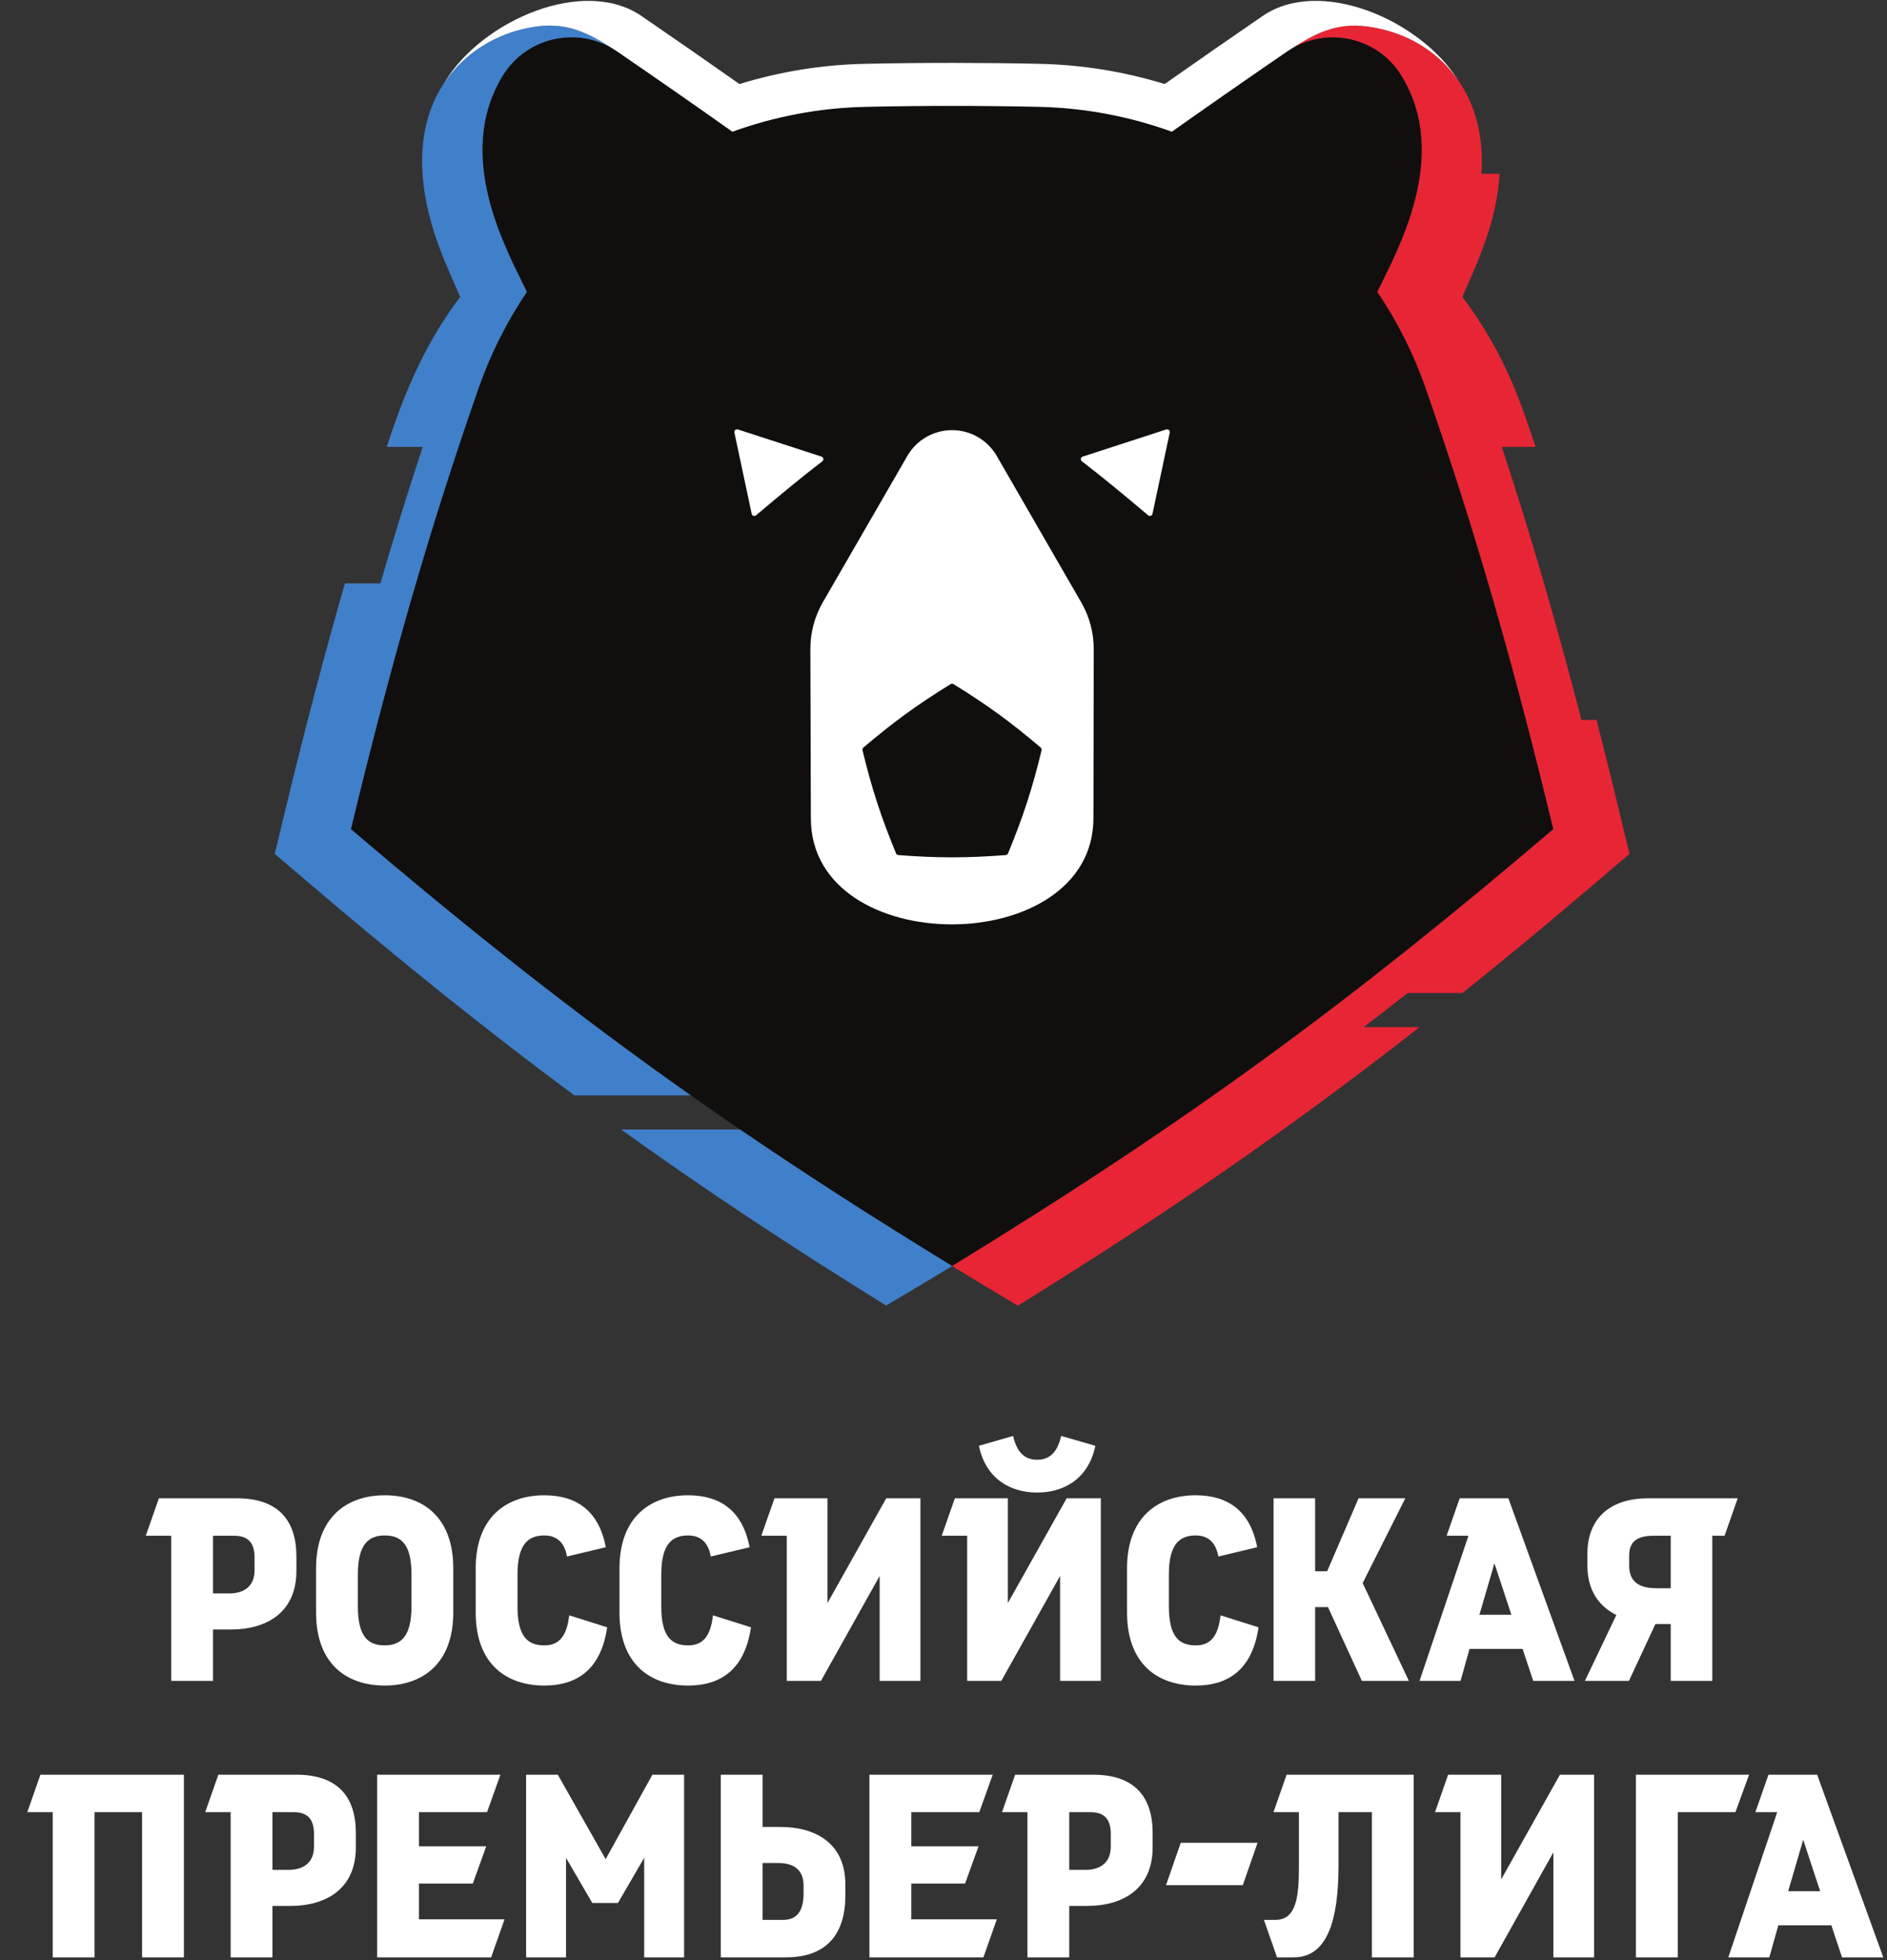 <svg width="52" height="54" viewBox="0 0 52 54" fill="none" xmlns="http://www.w3.org/2000/svg">
<rect x="0" y="0" width="52" height="54" fill="#333333" stroke="none"/>
<path d="M37.956 8.04C38.472 6.96 39.991 4.333 38.626 2.093C37.964 1.006 36.523 0.695 35.47 1.417C34.417 2.138 33.369 2.867 32.293 3.628C31.144 3.214 29.918 2.971 28.622 2.943C27.036 2.908 25.44 2.908 23.853 2.943C22.558 2.971 21.331 3.214 20.182 3.628C19.106 2.867 18.058 2.138 17.006 1.417C15.952 0.695 14.511 1.006 13.849 2.093C12.485 4.333 14.003 6.96 14.519 8.04C13.973 8.849 13.523 9.736 13.19 10.687C11.818 14.611 10.749 18.367 9.67 22.842C15.248 27.597 19.717 30.891 26.238 34.878C32.758 30.891 37.227 27.597 42.805 22.842C41.726 18.367 40.657 14.611 39.285 10.687C38.953 9.736 38.502 8.849 37.956 8.04Z" fill="#100F0D"/>
<path d="M9.67 22.842C10.749 18.366 11.818 14.611 13.19 10.687C13.523 9.736 13.973 8.849 14.519 8.04C14.003 6.96 12.485 4.333 13.849 2.093C14.499 1.026 15.898 0.708 16.945 1.378L16.93 1.368C16.056 0.803 15.445 0.541 14.359 0.811C12.556 1.26 10.605 3.222 12.255 7.194C12.392 7.526 12.535 7.853 12.681 8.179C11.743 9.424 11.174 10.722 10.657 12.311H11.648C11.244 13.539 10.858 14.782 10.483 16.072H9.505C8.939 18.038 8.394 20.11 7.842 22.401L7.571 23.524L8.45 24.273C11.074 26.51 13.439 28.408 15.827 30.177H19.036C15.867 27.945 12.962 25.648 9.67 22.842Z" fill="#407FCA"/>
<path d="M17.115 31.117C19.402 32.76 21.756 34.318 24.419 35.967C25.026 35.605 25.634 35.248 26.238 34.878C24.107 33.576 22.196 32.347 20.393 31.117H17.115Z" fill="#407FCA"/>
<path d="M40.303 27.356C42.275 25.775 43.749 24.509 44.904 23.524C44.604 22.277 44.361 21.258 43.994 19.833H43.994C43.642 19.833 43.931 19.833 43.58 19.833C42.877 17.12 42.167 14.686 41.386 12.311C41.919 12.311 41.773 12.311 42.315 12.311C41.937 11.194 41.523 9.806 40.297 8.179C40.802 7.052 41.249 6.027 41.324 4.788H40.829L40.825 4.788C40.972 2.631 39.736 1.192 38.07 0.8C37.022 0.554 36.417 0.801 35.541 1.37L35.528 1.38C36.576 0.708 37.976 1.026 38.626 2.093C39.991 4.333 38.472 6.96 37.956 8.04C38.502 8.849 38.953 9.736 39.285 10.687C40.657 14.611 41.726 18.367 42.805 22.842C37.227 27.597 32.758 30.891 26.238 34.878C26.84 35.247 27.444 35.611 28.048 35.971C32.182 33.412 35.57 31.074 39.118 28.296H37.582C37.983 27.988 38.386 27.674 38.791 27.356H40.303Z" fill="#E82535"/>
<path d="M22.688 12.637C22.683 12.61 22.664 12.588 22.638 12.579L20.334 11.831C20.309 11.823 20.281 11.829 20.261 11.846C20.242 11.864 20.233 11.891 20.238 11.917L20.714 14.155C20.72 14.181 20.738 14.202 20.763 14.21C20.788 14.218 20.815 14.213 20.835 14.196C21.576 13.569 22.143 13.105 22.66 12.709C22.682 12.692 22.692 12.665 22.688 12.637Z" fill="white"/>
<path d="M31.71 14.21C31.735 14.202 31.754 14.181 31.759 14.155L32.235 11.917C32.24 11.891 32.232 11.864 32.212 11.846C32.192 11.829 32.165 11.823 32.139 11.831L29.836 12.579C29.809 12.588 29.79 12.61 29.785 12.637C29.781 12.665 29.792 12.692 29.814 12.709C30.331 13.105 30.897 13.569 31.639 14.196C31.659 14.213 31.686 14.218 31.71 14.21Z" fill="white"/>
<path d="M24.756 23.557C24.728 23.555 24.704 23.537 24.693 23.512C24.269 22.486 24.019 21.704 23.768 20.669C23.762 20.642 23.771 20.613 23.792 20.595C24.6 19.909 25.258 19.424 26.197 18.847C26.221 18.832 26.251 18.832 26.274 18.847C27.213 19.424 27.871 19.909 28.679 20.595C28.7 20.613 28.71 20.642 28.703 20.669C28.452 21.704 28.202 22.486 27.778 23.512C27.767 23.537 27.743 23.555 27.715 23.557C26.65 23.64 25.822 23.64 24.756 23.557ZM30.132 22.538C30.134 21.343 30.137 19.672 30.14 17.885C30.141 17.433 30.022 16.987 29.796 16.596L27.468 12.562C27.214 12.121 26.744 11.85 26.236 11.85C25.727 11.85 25.257 12.121 25.003 12.562C24.84 12.843 24.047 14.215 22.676 16.59C22.449 16.983 22.33 17.429 22.331 17.882C22.336 19.653 22.341 21.34 22.345 22.554C22.358 26.449 30.127 26.43 30.132 22.538Z" fill="white"/>
<path d="M14.36 0.812C15.446 0.541 16.057 0.803 16.931 1.368L16.946 1.378C16.966 1.391 16.986 1.404 17.006 1.417C18.059 2.139 19.107 2.867 20.183 3.628C21.332 3.214 22.558 2.971 23.854 2.943C25.441 2.908 27.037 2.908 28.622 2.943C29.918 2.971 31.144 3.214 32.293 3.628C33.369 2.867 34.417 2.139 35.47 1.417C35.489 1.404 35.508 1.392 35.528 1.38L35.541 1.371C36.417 0.801 37.022 0.554 38.07 0.801C38.933 1.003 39.68 1.488 40.18 2.208C39.123 0.532 36.369 -0.639 34.795 0.44C33.882 1.066 32.994 1.683 32.095 2.315C30.971 1.971 29.813 1.783 28.644 1.758C27.104 1.725 25.468 1.723 23.828 1.758C22.658 1.783 21.5 1.971 20.377 2.315C19.478 1.683 18.59 1.066 17.676 0.44C16.088 -0.648 13.297 0.553 12.262 2.252C12.261 2.255 12.259 2.257 12.258 2.26C12.79 1.474 13.588 1.004 14.36 0.812Z" fill="white"/>
<path d="M29.213 46.308H30.335V41.277H29.394L27.774 44.162V41.277H26.313L25.951 42.309H26.652V46.308H27.593L29.213 43.416V46.308Z" fill="white"/>
<path d="M9.862 43.371C9.862 42.527 10.171 42.301 10.601 42.301C11.045 42.301 11.339 42.527 11.339 43.371V44.26C11.339 45.103 11.03 45.329 10.601 45.329C10.156 45.329 9.862 45.103 9.862 44.26V43.371ZM10.601 46.436C11.64 46.436 12.491 45.834 12.491 44.425V43.205C12.491 41.796 11.655 41.194 10.601 41.194C9.561 41.194 8.71 41.796 8.71 43.205V44.425C8.71 45.834 9.546 46.436 10.601 46.436Z" fill="white"/>
<path d="M20.694 44.832L19.647 44.501C19.579 45.111 19.346 45.329 18.961 45.329C18.517 45.329 18.223 45.103 18.223 44.26V43.371C18.223 42.527 18.532 42.301 18.961 42.301C19.3 42.301 19.519 42.489 19.587 42.881L20.656 42.625C20.468 41.631 19.858 41.194 18.961 41.194C17.922 41.194 17.071 41.796 17.071 43.205V44.425C17.071 45.834 17.907 46.436 18.961 46.436C19.895 46.436 20.528 45.962 20.694 44.832Z" fill="white"/>
<path d="M5.87 42.309H6.45C6.827 42.309 7.015 42.489 7.015 42.911V43.258C7.015 43.732 6.684 43.898 6.322 43.898H5.87V42.309ZM4.718 46.308H5.87V44.892H6.367C7.331 44.892 8.168 44.433 8.168 43.28V42.881C8.168 41.91 7.693 41.277 6.526 41.277H4.379L4.017 42.309H4.718V46.308Z" fill="white"/>
<path d="M14.999 42.301C15.338 42.301 15.557 42.489 15.624 42.881L16.694 42.625C16.506 41.631 15.896 41.194 14.999 41.194C13.96 41.194 13.109 41.796 13.109 43.205V44.425C13.109 45.834 13.945 46.436 14.999 46.436C15.934 46.436 16.566 45.962 16.732 44.832L15.685 44.501C15.617 45.111 15.383 45.329 14.999 45.329C14.555 45.329 14.261 45.103 14.261 44.26V43.371C14.261 42.527 14.57 42.301 14.999 42.301Z" fill="white"/>
<path d="M28.58 41.119C29.281 41.119 29.989 40.772 30.185 39.831L29.243 39.559C29.138 40.011 28.927 40.215 28.58 40.215C28.234 40.215 28.023 40.011 27.917 39.559L26.976 39.831C27.172 40.772 27.88 41.119 28.58 41.119Z" fill="white"/>
<path d="M44.895 43.137V42.851C44.895 42.437 45.159 42.309 45.573 42.309H46.04V43.755H45.648C45.325 43.755 44.895 43.679 44.895 43.137ZM46.04 44.742V46.308H47.185V42.309H47.524L47.886 41.277H45.408C44.443 41.277 43.743 41.766 43.743 42.813V43.122C43.743 43.973 44.217 44.327 44.541 44.493L43.675 46.308H44.888L45.618 44.742H46.04Z" fill="white"/>
<path d="M32.949 45.329C32.505 45.329 32.211 45.103 32.211 44.26V43.371C32.211 42.527 32.52 42.301 32.949 42.301C33.288 42.301 33.506 42.489 33.574 42.881L34.644 42.625C34.456 41.631 33.845 41.194 32.949 41.194C31.91 41.194 31.058 41.796 31.058 43.205V44.425C31.058 45.834 31.894 46.436 32.949 46.436C33.883 46.436 34.516 45.962 34.681 44.832L33.634 44.501C33.567 45.111 33.333 45.329 32.949 45.329Z" fill="white"/>
<path d="M35.096 41.277V46.308H36.241V44.275H36.595L37.529 46.308H38.824L37.551 43.612L38.726 41.277H37.438L36.572 43.288H36.241V41.277H35.096Z" fill="white"/>
<path d="M25.364 46.308V41.277H24.422L22.803 44.162V41.277H21.342L20.98 42.309H21.681V46.308H22.622L24.241 43.416V46.308H25.364Z" fill="white"/>
<path d="M41.182 43.069L41.649 44.486H40.768L41.182 43.069ZM40.496 45.427H41.958L42.251 46.308H43.389L41.566 41.277H40.225L39.864 42.309H40.466L39.118 46.308H40.248L40.496 45.427Z" fill="white"/>
<path d="M0.752 49.924H1.452V53.924H2.605V49.924H3.915V53.924H5.068V48.892H1.114L0.752 49.924Z" fill="white"/>
<path d="M8.653 50.873C8.653 51.347 8.322 51.513 7.96 51.513H7.508V49.924H8.088C8.465 49.924 8.653 50.105 8.653 50.526V50.873ZM8.164 48.892H6.017L5.655 49.924H6.356V53.924H7.508V52.507H8.006C8.97 52.507 9.806 52.048 9.806 50.896V50.496C9.806 49.525 9.331 48.892 8.164 48.892Z" fill="white"/>
<path d="M11.546 51.89H13.03L13.399 50.865H11.546V49.924H13.421L13.79 48.892H10.393V53.924H13.534L13.903 52.877H11.546V51.89Z" fill="white"/>
<path d="M16.69 51.219L15.372 48.892H14.498V53.924H15.598V51.182L16.321 52.425H17.029L17.752 51.182V53.924H18.852V48.892H17.978L16.69 51.219Z" fill="white"/>
<path d="M22.144 52.161C22.144 52.711 21.91 52.892 21.579 52.892H21.014V51.325H21.451C21.812 51.325 22.144 51.468 22.144 51.943V52.161ZM21.496 50.331H21.014V48.892H19.862V53.924H21.654C22.822 53.924 23.296 53.238 23.296 52.214V51.92C23.296 50.767 22.46 50.331 21.496 50.331Z" fill="white"/>
<path d="M25.112 51.89H26.595L26.965 50.865H25.112V49.924H26.987L27.356 48.892H23.959V53.924H27.1L27.469 52.877H25.112V51.89Z" fill="white"/>
<path d="M30.61 50.873C30.61 51.347 30.279 51.513 29.917 51.513H29.465V49.924H30.045C30.422 49.924 30.61 50.105 30.61 50.526V50.873ZM30.121 48.892H27.974L27.612 49.924H28.313V53.924H29.465V52.507H29.962C30.927 52.507 31.763 52.048 31.763 50.896V50.496C31.763 49.525 31.288 48.892 30.121 48.892Z" fill="white"/>
<path d="M32.132 51.935H34.248L34.655 50.767H32.538L32.132 51.935Z" fill="white"/>
<path d="M35.093 49.924H35.794V51.408C35.794 52.214 35.741 52.892 35.146 52.892H34.83L35.191 53.924H35.651C36.577 53.924 36.886 52.907 36.886 51.378V49.924H37.805V53.924H38.957V48.892H35.455L35.093 49.924Z" fill="white"/>
<path d="M41.368 51.777V48.892H39.906L39.545 49.924H40.245V53.924H41.187L42.806 51.031V53.924H43.929V48.892H42.987L41.368 51.777Z" fill="white"/>
<path d="M48.2 48.892H45.081V53.924H46.234V49.924H47.823L48.2 48.892Z" fill="white"/>
<path d="M49.277 52.101L49.691 50.685L50.158 52.101H49.277ZM50.075 48.892H48.734L48.373 49.924H48.975L47.627 53.924H48.757L49.005 53.042H50.467L50.761 53.924H51.898L50.075 48.892Z" fill="white"/>
</svg>
